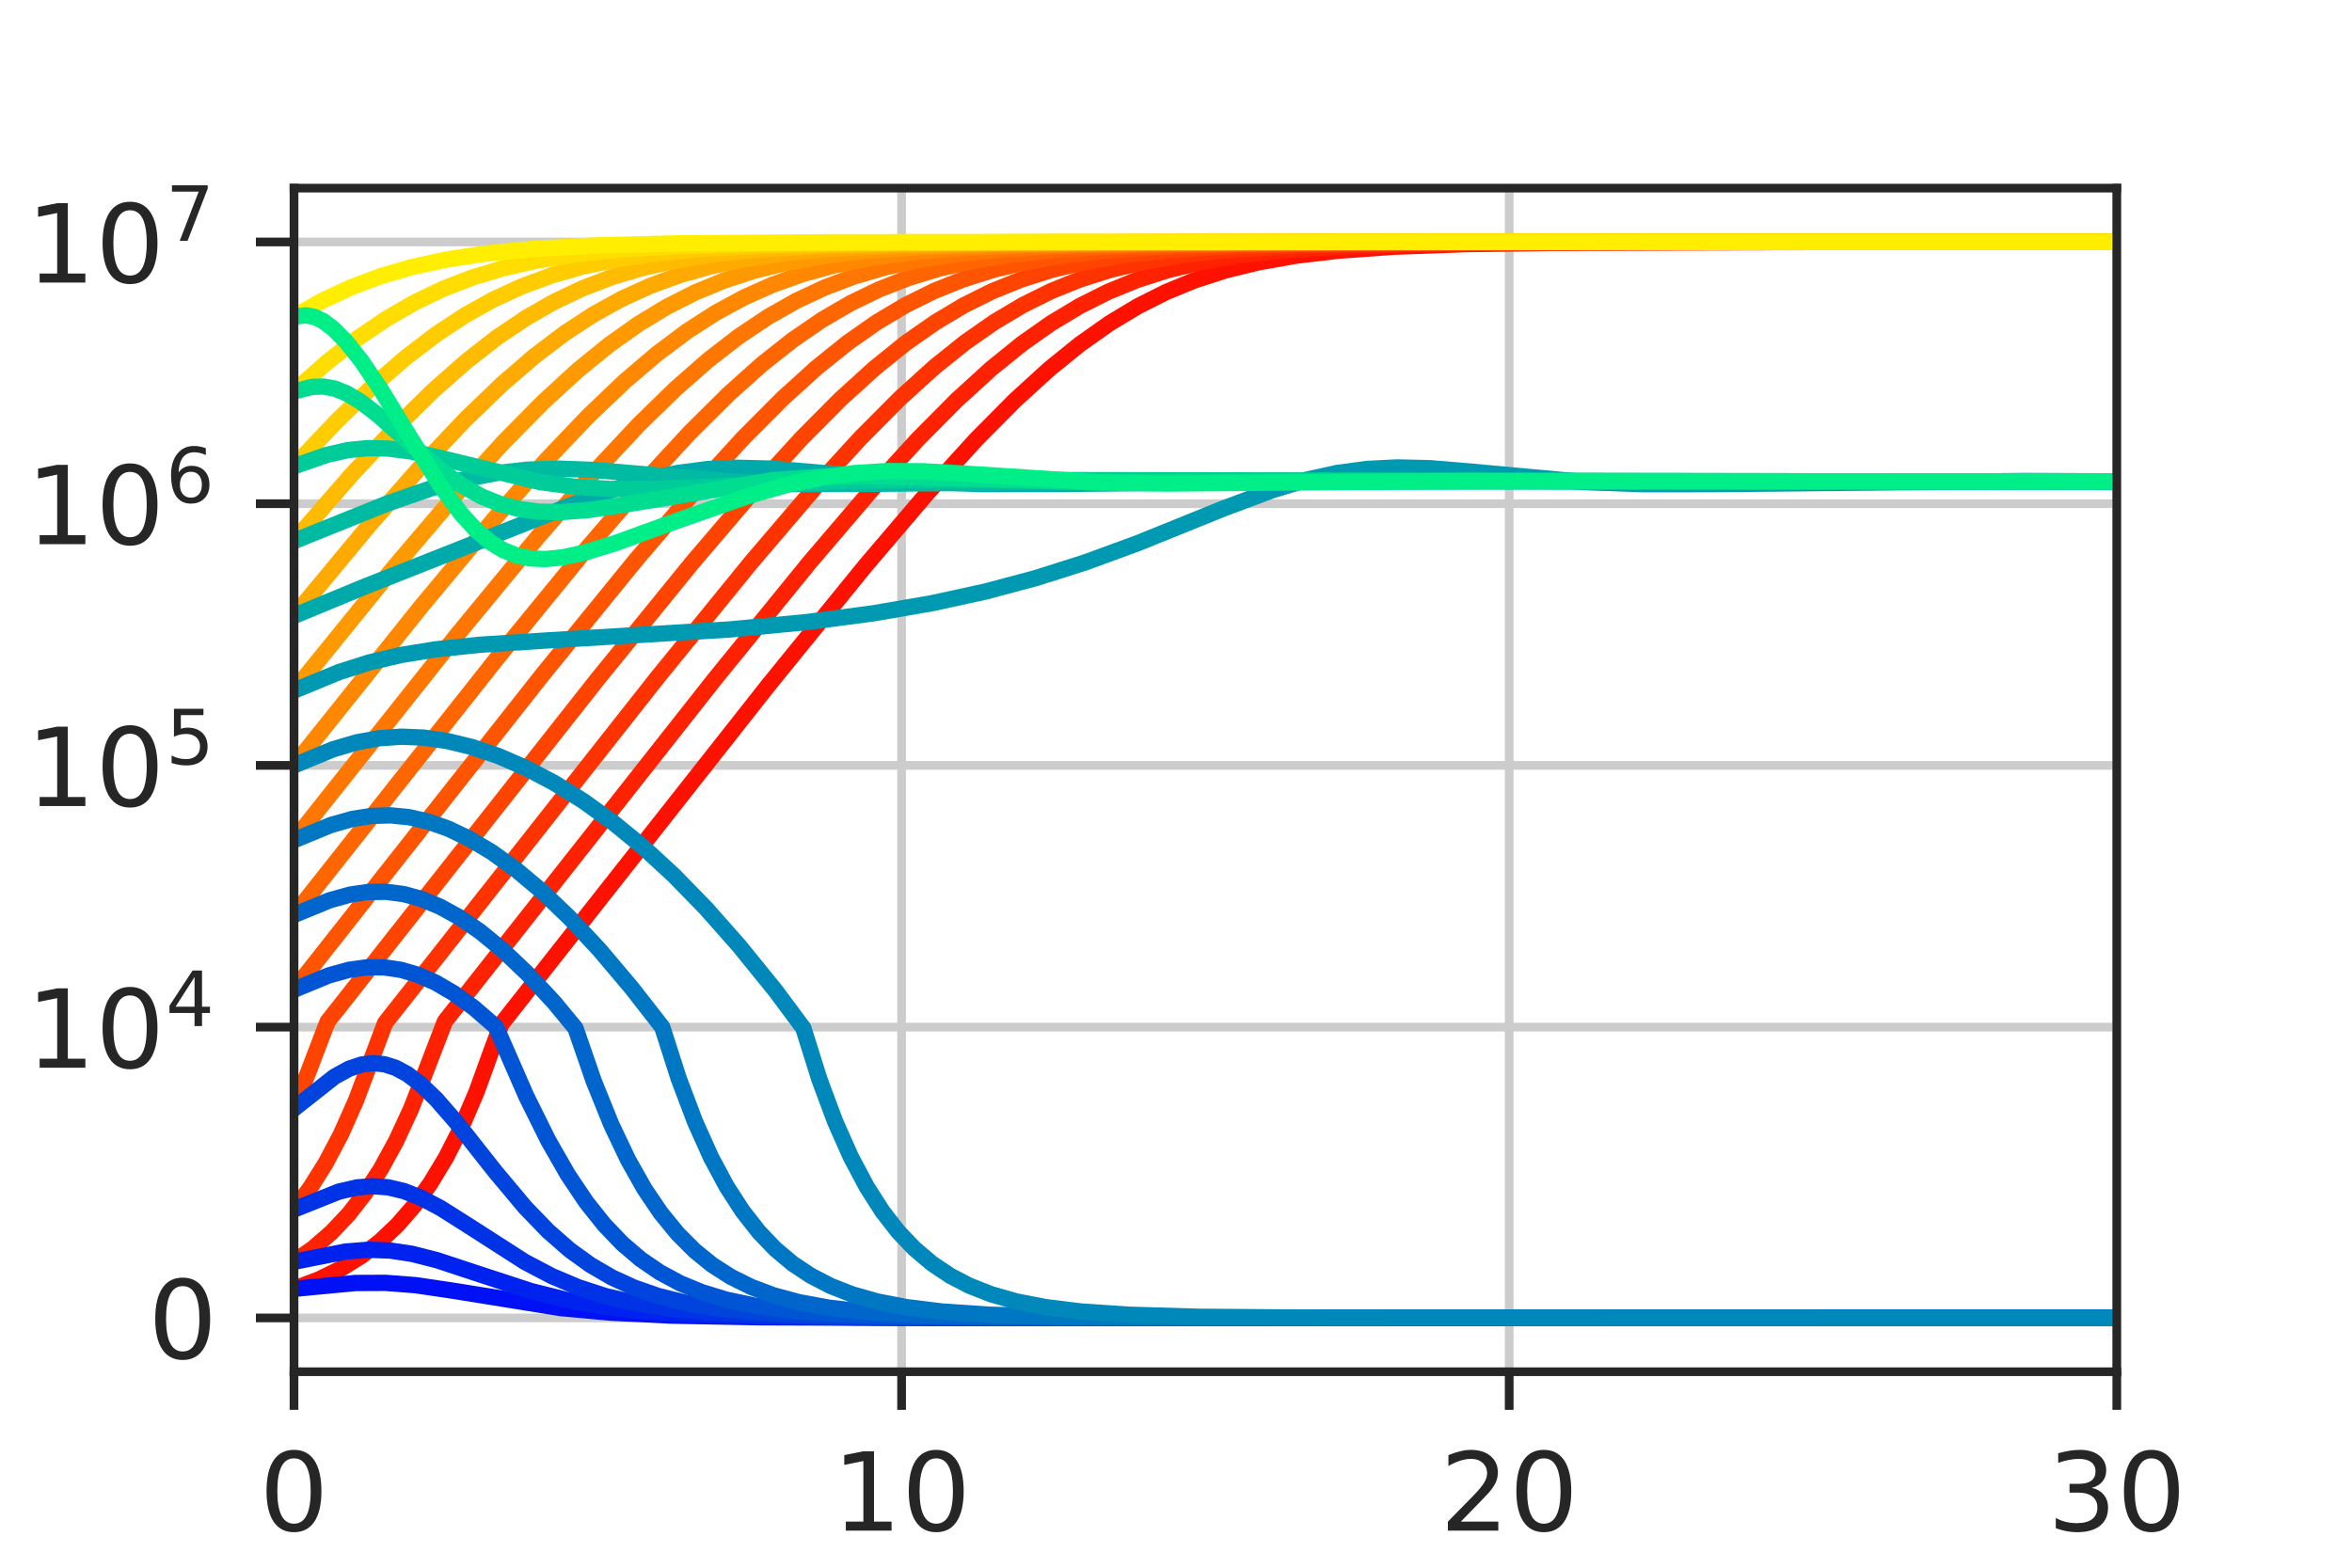 <?xml version="1.0" encoding="utf-8" standalone="no"?>
<!DOCTYPE svg PUBLIC "-//W3C//DTD SVG 1.1//EN"
  "http://www.w3.org/Graphics/SVG/1.1/DTD/svg11.dtd">
<!-- Created with matplotlib (https://matplotlib.org/) -->
<svg height="144pt" version="1.1" viewBox="0 0 216 144" width="216pt" xmlns="http://www.w3.org/2000/svg" xmlns:xlink="http://www.w3.org/1999/xlink">
 <defs>
  <style type="text/css">
*{stroke-linecap:butt;stroke-linejoin:round;}
  </style>
 </defs>
 <g id="figure_1">
  <g id="patch_1">
   <path d="M 0 144 
L 216 144 
L 216 0 
L 0 0 
z
" style="fill:#ffffff;"/>
  </g>
  <g id="axes_1">
   <g id="patch_2">
    <path d="M 27 126 
L 194.4 126 
L 194.4 17.28 
L 27 17.28 
z
" style="fill:#ffffff;"/>
   </g>
   <g id="matplotlib.axis_1">
    <g id="xtick_1">
     <g id="line2d_1">
      <path clip-path="url(#p29e4a84322)" d="M 27 126 
L 27 17.28 
" style="fill:none;stroke:#cccccc;stroke-linecap:round;stroke-width:0.8;"/>
     </g>
     <g id="line2d_2">
      <defs>
       <path d="M 0 0 
L 0 3.5 
" id="m2c4396f4c8" style="stroke:#262626;stroke-width:0.8;"/>
      </defs>
      <g>
       <use style="fill:#262626;stroke:#262626;stroke-width:0.8;" x="27" xlink:href="#m2c4396f4c8" y="126"/>
      </g>
     </g>
     <g id="text_1">
      <!-- 0 -->
      <defs>
       <path d="M 31.781 66.406 
Q 24.172 66.406 20.328 58.906 
Q 16.5 51.422 16.5 36.375 
Q 16.5 21.391 20.328 13.891 
Q 24.172 6.391 31.781 6.391 
Q 39.453 6.391 43.281 13.891 
Q 47.125 21.391 47.125 36.375 
Q 47.125 51.422 43.281 58.906 
Q 39.453 66.406 31.781 66.406 
z
M 31.781 74.219 
Q 44.047 74.219 50.516 64.516 
Q 56.984 54.828 56.984 36.375 
Q 56.984 17.969 50.516 8.266 
Q 44.047 -1.422 31.781 -1.422 
Q 19.531 -1.422 13.062 8.266 
Q 6.594 17.969 6.594 36.375 
Q 6.594 54.828 13.062 64.516 
Q 19.531 74.219 31.781 74.219 
z
" id="DejaVuSans-48"/>
      </defs>
      <g style="fill:#262626;" transform="translate(23.819 140.598)scale(0.1 -0.1)">
       <use xlink:href="#DejaVuSans-48"/>
      </g>
     </g>
    </g>
    <g id="xtick_2">
     <g id="line2d_3">
      <path clip-path="url(#p29e4a84322)" d="M 82.8 126 
L 82.8 17.28 
" style="fill:none;stroke:#cccccc;stroke-linecap:round;stroke-width:0.8;"/>
     </g>
     <g id="line2d_4">
      <g>
       <use style="fill:#262626;stroke:#262626;stroke-width:0.8;" x="82.8" xlink:href="#m2c4396f4c8" y="126"/>
      </g>
     </g>
     <g id="text_2">
      <!-- 10 -->
      <defs>
       <path d="M 12.406 8.297 
L 28.516 8.297 
L 28.516 63.922 
L 10.984 60.406 
L 10.984 69.391 
L 28.422 72.906 
L 38.281 72.906 
L 38.281 8.297 
L 54.391 8.297 
L 54.391 0 
L 12.406 0 
z
" id="DejaVuSans-49"/>
      </defs>
      <g style="fill:#262626;" transform="translate(76.438 140.598)scale(0.1 -0.1)">
       <use xlink:href="#DejaVuSans-49"/>
       <use x="63.623" xlink:href="#DejaVuSans-48"/>
      </g>
     </g>
    </g>
    <g id="xtick_3">
     <g id="line2d_5">
      <path clip-path="url(#p29e4a84322)" d="M 138.6 126 
L 138.6 17.28 
" style="fill:none;stroke:#cccccc;stroke-linecap:round;stroke-width:0.8;"/>
     </g>
     <g id="line2d_6">
      <g>
       <use style="fill:#262626;stroke:#262626;stroke-width:0.8;" x="138.6" xlink:href="#m2c4396f4c8" y="126"/>
      </g>
     </g>
     <g id="text_3">
      <!-- 20 -->
      <defs>
       <path d="M 19.188 8.297 
L 53.609 8.297 
L 53.609 0 
L 7.328 0 
L 7.328 8.297 
Q 12.938 14.109 22.625 23.891 
Q 32.328 33.688 34.812 36.531 
Q 39.547 41.844 41.422 45.531 
Q 43.312 49.219 43.312 52.781 
Q 43.312 58.594 39.234 62.25 
Q 35.156 65.922 28.609 65.922 
Q 23.969 65.922 18.812 64.312 
Q 13.672 62.703 7.812 59.422 
L 7.812 69.391 
Q 13.766 71.781 18.938 73 
Q 24.125 74.219 28.422 74.219 
Q 39.75 74.219 46.484 68.547 
Q 53.219 62.891 53.219 53.422 
Q 53.219 48.922 51.531 44.891 
Q 49.859 40.875 45.406 35.406 
Q 44.188 33.984 37.641 27.219 
Q 31.109 20.453 19.188 8.297 
z
" id="DejaVuSans-50"/>
      </defs>
      <g style="fill:#262626;" transform="translate(132.238 140.598)scale(0.1 -0.1)">
       <use xlink:href="#DejaVuSans-50"/>
       <use x="63.623" xlink:href="#DejaVuSans-48"/>
      </g>
     </g>
    </g>
    <g id="xtick_4">
     <g id="line2d_7">
      <path clip-path="url(#p29e4a84322)" d="M 194.4 126 
L 194.4 17.28 
" style="fill:none;stroke:#cccccc;stroke-linecap:round;stroke-width:0.8;"/>
     </g>
     <g id="line2d_8">
      <g>
       <use style="fill:#262626;stroke:#262626;stroke-width:0.8;" x="194.4" xlink:href="#m2c4396f4c8" y="126"/>
      </g>
     </g>
     <g id="text_4">
      <!-- 30 -->
      <defs>
       <path d="M 40.578 39.312 
Q 47.656 37.797 51.625 33 
Q 55.609 28.219 55.609 21.188 
Q 55.609 10.406 48.188 4.484 
Q 40.766 -1.422 27.094 -1.422 
Q 22.516 -1.422 17.656 -0.516 
Q 12.797 0.391 7.625 2.203 
L 7.625 11.719 
Q 11.719 9.328 16.594 8.109 
Q 21.484 6.891 26.812 6.891 
Q 36.078 6.891 40.938 10.547 
Q 45.797 14.203 45.797 21.188 
Q 45.797 27.641 41.281 31.266 
Q 36.766 34.906 28.719 34.906 
L 20.219 34.906 
L 20.219 43.016 
L 29.109 43.016 
Q 36.375 43.016 40.234 45.922 
Q 44.094 48.828 44.094 54.297 
Q 44.094 59.906 40.109 62.906 
Q 36.141 65.922 28.719 65.922 
Q 24.656 65.922 20.016 65.031 
Q 15.375 64.156 9.812 62.312 
L 9.812 71.094 
Q 15.438 72.656 20.344 73.438 
Q 25.25 74.219 29.594 74.219 
Q 40.828 74.219 47.359 69.109 
Q 53.906 64.016 53.906 55.328 
Q 53.906 49.266 50.438 45.094 
Q 46.969 40.922 40.578 39.312 
z
" id="DejaVuSans-51"/>
      </defs>
      <g style="fill:#262626;" transform="translate(188.037 140.598)scale(0.1 -0.1)">
       <use xlink:href="#DejaVuSans-51"/>
       <use x="63.623" xlink:href="#DejaVuSans-48"/>
      </g>
     </g>
    </g>
    <g id="text_5">
     <!-- Time (days) -->
     <defs>
      <path d="M -0.297 72.906 
L 61.375 72.906 
L 61.375 64.594 
L 35.5 64.594 
L 35.5 0 
L 25.594 0 
L 25.594 64.594 
L -0.297 64.594 
z
" id="DejaVuSans-84"/>
      <path d="M 9.422 54.688 
L 18.406 54.688 
L 18.406 0 
L 9.422 0 
z
M 9.422 75.984 
L 18.406 75.984 
L 18.406 64.594 
L 9.422 64.594 
z
" id="DejaVuSans-105"/>
      <path d="M 52 44.188 
Q 55.375 50.25 60.062 53.125 
Q 64.75 56 71.094 56 
Q 79.641 56 84.281 50.016 
Q 88.922 44.047 88.922 33.016 
L 88.922 0 
L 79.891 0 
L 79.891 32.719 
Q 79.891 40.578 77.094 44.375 
Q 74.312 48.188 68.609 48.188 
Q 61.625 48.188 57.562 43.547 
Q 53.516 38.922 53.516 30.906 
L 53.516 0 
L 44.484 0 
L 44.484 32.719 
Q 44.484 40.625 41.703 44.406 
Q 38.922 48.188 33.109 48.188 
Q 26.219 48.188 22.156 43.531 
Q 18.109 38.875 18.109 30.906 
L 18.109 0 
L 9.078 0 
L 9.078 54.688 
L 18.109 54.688 
L 18.109 46.188 
Q 21.188 51.219 25.484 53.609 
Q 29.781 56 35.688 56 
Q 41.656 56 45.828 52.969 
Q 50 49.953 52 44.188 
z
" id="DejaVuSans-109"/>
      <path d="M 56.203 29.594 
L 56.203 25.203 
L 14.891 25.203 
Q 15.484 15.922 20.484 11.062 
Q 25.484 6.203 34.422 6.203 
Q 39.594 6.203 44.453 7.469 
Q 49.312 8.734 54.109 11.281 
L 54.109 2.781 
Q 49.266 0.734 44.188 -0.344 
Q 39.109 -1.422 33.891 -1.422 
Q 20.797 -1.422 13.156 6.188 
Q 5.516 13.812 5.516 26.812 
Q 5.516 40.234 12.766 48.109 
Q 20.016 56 32.328 56 
Q 43.359 56 49.781 48.891 
Q 56.203 41.797 56.203 29.594 
z
M 47.219 32.234 
Q 47.125 39.594 43.094 43.984 
Q 39.062 48.391 32.422 48.391 
Q 24.906 48.391 20.391 44.141 
Q 15.875 39.891 15.188 32.172 
z
" id="DejaVuSans-101"/>
      <path id="DejaVuSans-32"/>
      <path d="M 31 75.875 
Q 24.469 64.656 21.281 53.656 
Q 18.109 42.672 18.109 31.391 
Q 18.109 20.125 21.312 9.062 
Q 24.516 -2 31 -13.188 
L 23.188 -13.188 
Q 15.875 -1.703 12.234 9.375 
Q 8.594 20.453 8.594 31.391 
Q 8.594 42.281 12.203 53.312 
Q 15.828 64.359 23.188 75.875 
z
" id="DejaVuSans-40"/>
      <path d="M 45.406 46.391 
L 45.406 75.984 
L 54.391 75.984 
L 54.391 0 
L 45.406 0 
L 45.406 8.203 
Q 42.578 3.328 38.25 0.953 
Q 33.938 -1.422 27.875 -1.422 
Q 17.969 -1.422 11.734 6.484 
Q 5.516 14.406 5.516 27.297 
Q 5.516 40.188 11.734 48.094 
Q 17.969 56 27.875 56 
Q 33.938 56 38.25 53.625 
Q 42.578 51.266 45.406 46.391 
z
M 14.797 27.297 
Q 14.797 17.391 18.875 11.75 
Q 22.953 6.109 30.078 6.109 
Q 37.203 6.109 41.297 11.75 
Q 45.406 17.391 45.406 27.297 
Q 45.406 37.203 41.297 42.844 
Q 37.203 48.484 30.078 48.484 
Q 22.953 48.484 18.875 42.844 
Q 14.797 37.203 14.797 27.297 
z
" id="DejaVuSans-100"/>
      <path d="M 34.281 27.484 
Q 23.391 27.484 19.188 25 
Q 14.984 22.516 14.984 16.5 
Q 14.984 11.719 18.141 8.906 
Q 21.297 6.109 26.703 6.109 
Q 34.188 6.109 38.703 11.406 
Q 43.219 16.703 43.219 25.484 
L 43.219 27.484 
z
M 52.203 31.203 
L 52.203 0 
L 43.219 0 
L 43.219 8.297 
Q 40.141 3.328 35.547 0.953 
Q 30.953 -1.422 24.312 -1.422 
Q 15.922 -1.422 10.953 3.297 
Q 6 8.016 6 15.922 
Q 6 25.141 12.172 29.828 
Q 18.359 34.516 30.609 34.516 
L 43.219 34.516 
L 43.219 35.406 
Q 43.219 41.609 39.141 45 
Q 35.062 48.391 27.688 48.391 
Q 23 48.391 18.547 47.266 
Q 14.109 46.141 10.016 43.891 
L 10.016 52.203 
Q 14.938 54.109 19.578 55.047 
Q 24.219 56 28.609 56 
Q 40.484 56 46.344 49.844 
Q 52.203 43.703 52.203 31.203 
z
" id="DejaVuSans-97"/>
      <path d="M 32.172 -5.078 
Q 28.375 -14.844 24.75 -17.812 
Q 21.141 -20.797 15.094 -20.797 
L 7.906 -20.797 
L 7.906 -13.281 
L 13.188 -13.281 
Q 16.891 -13.281 18.938 -11.516 
Q 21 -9.766 23.484 -3.219 
L 25.094 0.875 
L 2.984 54.688 
L 12.5 54.688 
L 29.594 11.922 
L 46.688 54.688 
L 56.203 54.688 
z
" id="DejaVuSans-121"/>
      <path d="M 44.281 53.078 
L 44.281 44.578 
Q 40.484 46.531 36.375 47.5 
Q 32.281 48.484 27.875 48.484 
Q 21.188 48.484 17.844 46.438 
Q 14.5 44.391 14.5 40.281 
Q 14.5 37.156 16.891 35.375 
Q 19.281 33.594 26.516 31.984 
L 29.594 31.297 
Q 39.156 29.25 43.188 25.516 
Q 47.219 21.781 47.219 15.094 
Q 47.219 7.469 41.188 3.016 
Q 35.156 -1.422 24.609 -1.422 
Q 20.219 -1.422 15.453 -0.562 
Q 10.688 0.297 5.422 2 
L 5.422 11.281 
Q 10.406 8.688 15.234 7.391 
Q 20.062 6.109 24.812 6.109 
Q 31.156 6.109 34.562 8.281 
Q 37.984 10.453 37.984 14.406 
Q 37.984 18.062 35.516 20.016 
Q 33.062 21.969 24.703 23.781 
L 21.578 24.516 
Q 13.234 26.266 9.516 29.906 
Q 5.812 33.547 5.812 39.891 
Q 5.812 47.609 11.281 51.797 
Q 16.75 56 26.812 56 
Q 31.781 56 36.172 55.266 
Q 40.578 54.547 44.281 53.078 
z
" id="DejaVuSans-115"/>
      <path d="M 8.016 75.875 
L 15.828 75.875 
Q 23.141 64.359 26.781 53.312 
Q 30.422 42.281 30.422 31.391 
Q 30.422 20.453 26.781 9.375 
Q 23.141 -1.703 15.828 -13.188 
L 8.016 -13.188 
Q 14.5 -2 17.703 9.062 
Q 20.906 20.125 20.906 31.391 
Q 20.906 42.672 17.703 53.656 
Q 14.5 64.656 8.016 75.875 
z
" id="DejaVuSans-41"/>
     </defs>
     <g style="fill:#262626;" transform="translate(81.02 154.277)scale(0.1 -0.1)">
      <use xlink:href="#DejaVuSans-84"/>
      <use x="61.037" xlink:href="#DejaVuSans-105"/>
      <use x="88.82" xlink:href="#DejaVuSans-109"/>
      <use x="186.232" xlink:href="#DejaVuSans-101"/>
      <use x="247.756" xlink:href="#DejaVuSans-32"/>
      <use x="279.543" xlink:href="#DejaVuSans-40"/>
      <use x="318.557" xlink:href="#DejaVuSans-100"/>
      <use x="382.033" xlink:href="#DejaVuSans-97"/>
      <use x="443.312" xlink:href="#DejaVuSans-121"/>
      <use x="502.492" xlink:href="#DejaVuSans-115"/>
      <use x="554.592" xlink:href="#DejaVuSans-41"/>
     </g>
    </g>
   </g>
   <g id="matplotlib.axis_2">
    <g id="ytick_1">
     <g id="line2d_9">
      <path clip-path="url(#p29e4a84322)" d="M 27 121.058 
L 194.4 121.058 
" style="fill:none;stroke:#cccccc;stroke-linecap:round;stroke-width:0.8;"/>
     </g>
     <g id="line2d_10">
      <defs>
       <path d="M 0 0 
L -3.5 0 
" id="m690712739f" style="stroke:#262626;stroke-width:0.8;"/>
      </defs>
      <g>
       <use style="fill:#262626;stroke:#262626;stroke-width:0.8;" x="27" xlink:href="#m690712739f" y="121.058"/>
      </g>
     </g>
     <g id="text_6">
      <!-- $\mathdefault{0}$ -->
      <g style="fill:#262626;" transform="translate(13.6 124.857)scale(0.1 -0.1)">
       <use transform="translate(0 0.781)" xlink:href="#DejaVuSans-48"/>
      </g>
     </g>
    </g>
    <g id="ytick_2">
     <g id="line2d_11">
      <path clip-path="url(#p29e4a84322)" d="M 27 94.346 
L 194.4 94.346 
" style="fill:none;stroke:#cccccc;stroke-linecap:round;stroke-width:0.8;"/>
     </g>
     <g id="line2d_12">
      <g>
       <use style="fill:#262626;stroke:#262626;stroke-width:0.8;" x="27" xlink:href="#m690712739f" y="94.346"/>
      </g>
     </g>
     <g id="text_7">
      <!-- $\mathdefault{10^{4}}$ -->
      <defs>
       <path d="M 37.797 64.312 
L 12.891 25.391 
L 37.797 25.391 
z
M 35.203 72.906 
L 47.609 72.906 
L 47.609 25.391 
L 58.016 25.391 
L 58.016 17.188 
L 47.609 17.188 
L 47.609 0 
L 37.797 0 
L 37.797 17.188 
L 4.891 17.188 
L 4.891 26.703 
z
" id="DejaVuSans-52"/>
      </defs>
      <g style="fill:#262626;" transform="translate(2.4 98.145)scale(0.1 -0.1)">
       <use transform="translate(0 0.684)" xlink:href="#DejaVuSans-49"/>
       <use transform="translate(63.623 0.684)" xlink:href="#DejaVuSans-48"/>
       <use transform="translate(128.203 38.966)scale(0.7)" xlink:href="#DejaVuSans-52"/>
      </g>
     </g>
    </g>
    <g id="ytick_3">
     <g id="line2d_13">
      <path clip-path="url(#p29e4a84322)" d="M 27 70.305 
L 194.4 70.305 
" style="fill:none;stroke:#cccccc;stroke-linecap:round;stroke-width:0.8;"/>
     </g>
     <g id="line2d_14">
      <g>
       <use style="fill:#262626;stroke:#262626;stroke-width:0.8;" x="27" xlink:href="#m690712739f" y="70.305"/>
      </g>
     </g>
     <g id="text_8">
      <!-- $\mathdefault{10^{5}}$ -->
      <defs>
       <path d="M 10.797 72.906 
L 49.516 72.906 
L 49.516 64.594 
L 19.828 64.594 
L 19.828 46.734 
Q 21.969 47.469 24.109 47.828 
Q 26.266 48.188 28.422 48.188 
Q 40.625 48.188 47.75 41.5 
Q 54.891 34.812 54.891 23.391 
Q 54.891 11.625 47.562 5.094 
Q 40.234 -1.422 26.906 -1.422 
Q 22.312 -1.422 17.547 -0.641 
Q 12.797 0.141 7.719 1.703 
L 7.719 11.625 
Q 12.109 9.234 16.797 8.062 
Q 21.484 6.891 26.703 6.891 
Q 35.156 6.891 40.078 11.328 
Q 45.016 15.766 45.016 23.391 
Q 45.016 31 40.078 35.438 
Q 35.156 39.891 26.703 39.891 
Q 22.75 39.891 18.812 39.016 
Q 14.891 38.141 10.797 36.281 
z
" id="DejaVuSans-53"/>
      </defs>
      <g style="fill:#262626;" transform="translate(2.4 74.105)scale(0.1 -0.1)">
       <use transform="translate(0 0.684)" xlink:href="#DejaVuSans-49"/>
       <use transform="translate(63.623 0.684)" xlink:href="#DejaVuSans-48"/>
       <use transform="translate(128.203 38.966)scale(0.7)" xlink:href="#DejaVuSans-53"/>
      </g>
     </g>
    </g>
    <g id="ytick_4">
     <g id="line2d_15">
      <path clip-path="url(#p29e4a84322)" d="M 27 46.265 
L 194.4 46.265 
" style="fill:none;stroke:#cccccc;stroke-linecap:round;stroke-width:0.8;"/>
     </g>
     <g id="line2d_16">
      <g>
       <use style="fill:#262626;stroke:#262626;stroke-width:0.8;" x="27" xlink:href="#m690712739f" y="46.265"/>
      </g>
     </g>
     <g id="text_9">
      <!-- $\mathdefault{10^{6}}$ -->
      <defs>
       <path d="M 33.016 40.375 
Q 26.375 40.375 22.484 35.828 
Q 18.609 31.297 18.609 23.391 
Q 18.609 15.531 22.484 10.953 
Q 26.375 6.391 33.016 6.391 
Q 39.656 6.391 43.531 10.953 
Q 47.406 15.531 47.406 23.391 
Q 47.406 31.297 43.531 35.828 
Q 39.656 40.375 33.016 40.375 
z
M 52.594 71.297 
L 52.594 62.312 
Q 48.875 64.062 45.094 64.984 
Q 41.312 65.922 37.594 65.922 
Q 27.828 65.922 22.672 59.328 
Q 17.531 52.734 16.797 39.406 
Q 19.672 43.656 24.016 45.922 
Q 28.375 48.188 33.594 48.188 
Q 44.578 48.188 50.953 41.516 
Q 57.328 34.859 57.328 23.391 
Q 57.328 12.156 50.688 5.359 
Q 44.047 -1.422 33.016 -1.422 
Q 20.359 -1.422 13.672 8.266 
Q 6.984 17.969 6.984 36.375 
Q 6.984 53.656 15.188 63.938 
Q 23.391 74.219 37.203 74.219 
Q 40.922 74.219 44.703 73.484 
Q 48.484 72.75 52.594 71.297 
z
" id="DejaVuSans-54"/>
      </defs>
      <g style="fill:#262626;" transform="translate(2.4 50.064)scale(0.1 -0.1)">
       <use transform="translate(0 0.766)" xlink:href="#DejaVuSans-49"/>
       <use transform="translate(63.623 0.766)" xlink:href="#DejaVuSans-48"/>
       <use transform="translate(128.203 39.047)scale(0.7)" xlink:href="#DejaVuSans-54"/>
      </g>
     </g>
    </g>
    <g id="ytick_5">
     <g id="line2d_17">
      <path clip-path="url(#p29e4a84322)" d="M 27 22.224 
L 194.4 22.224 
" style="fill:none;stroke:#cccccc;stroke-linecap:round;stroke-width:0.8;"/>
     </g>
     <g id="line2d_18">
      <g>
       <use style="fill:#262626;stroke:#262626;stroke-width:0.8;" x="27" xlink:href="#m690712739f" y="22.224"/>
      </g>
     </g>
     <g id="text_10">
      <!-- $\mathdefault{10^{7}}$ -->
      <defs>
       <path d="M 8.203 72.906 
L 55.078 72.906 
L 55.078 68.703 
L 28.609 0 
L 18.312 0 
L 43.219 64.594 
L 8.203 64.594 
z
" id="DejaVuSans-55"/>
      </defs>
      <g style="fill:#262626;" transform="translate(2.4 26.023)scale(0.1 -0.1)">
       <use transform="translate(0 0.684)" xlink:href="#DejaVuSans-49"/>
       <use transform="translate(63.623 0.684)" xlink:href="#DejaVuSans-48"/>
       <use transform="translate(128.203 38.966)scale(0.7)" xlink:href="#DejaVuSans-55"/>
      </g>
     </g>
    </g>
    <g id="text_11">
     <!-- Population (symlog) -->
     <defs>
      <path d="M 19.672 64.797 
L 19.672 37.406 
L 32.078 37.406 
Q 38.969 37.406 42.719 40.969 
Q 46.484 44.531 46.484 51.125 
Q 46.484 57.672 42.719 61.234 
Q 38.969 64.797 32.078 64.797 
z
M 9.812 72.906 
L 32.078 72.906 
Q 44.344 72.906 50.609 67.359 
Q 56.891 61.812 56.891 51.125 
Q 56.891 40.328 50.609 34.812 
Q 44.344 29.297 32.078 29.297 
L 19.672 29.297 
L 19.672 0 
L 9.812 0 
z
" id="DejaVuSans-80"/>
      <path d="M 30.609 48.391 
Q 23.391 48.391 19.188 42.75 
Q 14.984 37.109 14.984 27.297 
Q 14.984 17.484 19.156 11.844 
Q 23.344 6.203 30.609 6.203 
Q 37.797 6.203 41.984 11.859 
Q 46.188 17.531 46.188 27.297 
Q 46.188 37.016 41.984 42.703 
Q 37.797 48.391 30.609 48.391 
z
M 30.609 56 
Q 42.328 56 49.016 48.375 
Q 55.719 40.766 55.719 27.297 
Q 55.719 13.875 49.016 6.219 
Q 42.328 -1.422 30.609 -1.422 
Q 18.844 -1.422 12.172 6.219 
Q 5.516 13.875 5.516 27.297 
Q 5.516 40.766 12.172 48.375 
Q 18.844 56 30.609 56 
z
" id="DejaVuSans-111"/>
      <path d="M 18.109 8.203 
L 18.109 -20.797 
L 9.078 -20.797 
L 9.078 54.688 
L 18.109 54.688 
L 18.109 46.391 
Q 20.953 51.266 25.266 53.625 
Q 29.594 56 35.594 56 
Q 45.562 56 51.781 48.094 
Q 58.016 40.188 58.016 27.297 
Q 58.016 14.406 51.781 6.484 
Q 45.562 -1.422 35.594 -1.422 
Q 29.594 -1.422 25.266 0.953 
Q 20.953 3.328 18.109 8.203 
z
M 48.688 27.297 
Q 48.688 37.203 44.609 42.844 
Q 40.531 48.484 33.406 48.484 
Q 26.266 48.484 22.188 42.844 
Q 18.109 37.203 18.109 27.297 
Q 18.109 17.391 22.188 11.75 
Q 26.266 6.109 33.406 6.109 
Q 40.531 6.109 44.609 11.75 
Q 48.688 17.391 48.688 27.297 
z
" id="DejaVuSans-112"/>
      <path d="M 8.5 21.578 
L 8.5 54.688 
L 17.484 54.688 
L 17.484 21.922 
Q 17.484 14.156 20.5 10.266 
Q 23.531 6.391 29.594 6.391 
Q 36.859 6.391 41.078 11.031 
Q 45.312 15.672 45.312 23.688 
L 45.312 54.688 
L 54.297 54.688 
L 54.297 0 
L 45.312 0 
L 45.312 8.406 
Q 42.047 3.422 37.719 1 
Q 33.406 -1.422 27.688 -1.422 
Q 18.266 -1.422 13.375 4.438 
Q 8.5 10.297 8.5 21.578 
z
M 31.109 56 
z
" id="DejaVuSans-117"/>
      <path d="M 9.422 75.984 
L 18.406 75.984 
L 18.406 0 
L 9.422 0 
z
" id="DejaVuSans-108"/>
      <path d="M 18.312 70.219 
L 18.312 54.688 
L 36.812 54.688 
L 36.812 47.703 
L 18.312 47.703 
L 18.312 18.016 
Q 18.312 11.328 20.141 9.422 
Q 21.969 7.516 27.594 7.516 
L 36.812 7.516 
L 36.812 0 
L 27.594 0 
Q 17.188 0 13.234 3.875 
Q 9.281 7.766 9.281 18.016 
L 9.281 47.703 
L 2.688 47.703 
L 2.688 54.688 
L 9.281 54.688 
L 9.281 70.219 
z
" id="DejaVuSans-116"/>
      <path d="M 54.891 33.016 
L 54.891 0 
L 45.906 0 
L 45.906 32.719 
Q 45.906 40.484 42.875 44.328 
Q 39.844 48.188 33.797 48.188 
Q 26.516 48.188 22.312 43.547 
Q 18.109 38.922 18.109 30.906 
L 18.109 0 
L 9.078 0 
L 9.078 54.688 
L 18.109 54.688 
L 18.109 46.188 
Q 21.344 51.125 25.703 53.562 
Q 30.078 56 35.797 56 
Q 45.219 56 50.047 50.172 
Q 54.891 44.344 54.891 33.016 
z
" id="DejaVuSans-110"/>
      <path d="M 45.406 27.984 
Q 45.406 37.75 41.375 43.109 
Q 37.359 48.484 30.078 48.484 
Q 22.859 48.484 18.828 43.109 
Q 14.797 37.75 14.797 27.984 
Q 14.797 18.266 18.828 12.891 
Q 22.859 7.516 30.078 7.516 
Q 37.359 7.516 41.375 12.891 
Q 45.406 18.266 45.406 27.984 
z
M 54.391 6.781 
Q 54.391 -7.172 48.188 -13.984 
Q 42 -20.797 29.203 -20.797 
Q 24.469 -20.797 20.266 -20.094 
Q 16.062 -19.391 12.109 -17.922 
L 12.109 -9.188 
Q 16.062 -11.328 19.922 -12.344 
Q 23.781 -13.375 27.781 -13.375 
Q 36.625 -13.375 41.016 -8.766 
Q 45.406 -4.156 45.406 5.172 
L 45.406 9.625 
Q 42.625 4.781 38.281 2.391 
Q 33.938 0 27.875 0 
Q 17.828 0 11.672 7.656 
Q 5.516 15.328 5.516 27.984 
Q 5.516 40.672 11.672 48.328 
Q 17.828 56 27.875 56 
Q 33.938 56 38.281 53.609 
Q 42.625 51.219 45.406 46.391 
L 45.406 54.688 
L 54.391 54.688 
z
" id="DejaVuSans-103"/>
     </defs>
     <g style="fill:#262626;" transform="translate(-3.68 121.633)rotate(-90)scale(0.1 -0.1)">
      <use xlink:href="#DejaVuSans-80"/>
      <use x="60.256" xlink:href="#DejaVuSans-111"/>
      <use x="121.438" xlink:href="#DejaVuSans-112"/>
      <use x="184.914" xlink:href="#DejaVuSans-117"/>
      <use x="248.293" xlink:href="#DejaVuSans-108"/>
      <use x="276.076" xlink:href="#DejaVuSans-97"/>
      <use x="337.355" xlink:href="#DejaVuSans-116"/>
      <use x="376.564" xlink:href="#DejaVuSans-105"/>
      <use x="404.348" xlink:href="#DejaVuSans-111"/>
      <use x="465.529" xlink:href="#DejaVuSans-110"/>
      <use x="528.908" xlink:href="#DejaVuSans-32"/>
      <use x="560.695" xlink:href="#DejaVuSans-40"/>
      <use x="599.709" xlink:href="#DejaVuSans-115"/>
      <use x="651.809" xlink:href="#DejaVuSans-121"/>
      <use x="710.988" xlink:href="#DejaVuSans-109"/>
      <use x="808.4" xlink:href="#DejaVuSans-108"/>
      <use x="836.184" xlink:href="#DejaVuSans-111"/>
      <use x="897.365" xlink:href="#DejaVuSans-103"/>
      <use x="960.842" xlink:href="#DejaVuSans-41"/>
     </g>
    </g>
   </g>
   <g id="line2d_19">
    <path clip-path="url(#p29e4a84322)" d="M 27 118.387 
L 29.31 117.514 
L 31.353 116.508 
L 33.194 115.359 
L 34.902 114.034 
L 36.509 112.509 
L 38.05 110.736 
L 39.523 108.698 
L 40.963 106.318 
L 42.369 103.552 
L 43.742 100.353 
L 45.114 96.569 
L 46.052 94.056 
L 70.595 62.905 
L 79.502 51.936 
L 85.161 45.298 
L 89.647 40.367 
L 93.197 36.785 
L 96.344 33.914 
L 99.19 31.609 
L 101.902 29.695 
L 104.514 28.122 
L 107.092 26.826 
L 109.737 25.742 
L 112.55 24.834 
L 115.597 24.089 
L 119.012 23.487 
L 122.997 23.018 
L 128.053 22.659 
L 134.85 22.415 
L 145.565 22.275 
L 169.873 22.227 
L 194.417 22.224 
L 194.417 22.224 
" style="fill:none;stroke:#ff1100;stroke-linecap:round;stroke-width:1.5;"/>
   </g>
   <g id="line2d_20">
    <path clip-path="url(#p29e4a84322)" d="M 27 118.387 
L 32.625 117.85 
L 35.404 117.837 
L 38.15 118.049 
L 41.565 118.553 
L 51.543 120.157 
L 56.097 120.572 
L 61.622 120.843 
L 69.758 120.997 
L 87.304 121.055 
L 194.417 121.058 
L 194.417 121.058 
" style="fill:none;stroke:#0011f6;stroke-linecap:round;stroke-width:1.5;"/>
   </g>
   <g id="line2d_21">
    <path clip-path="url(#p29e4a84322)" d="M 27 115.901 
L 28.775 114.65 
L 30.449 113.194 
L 32.023 111.525 
L 33.529 109.595 
L 34.969 107.388 
L 36.375 104.823 
L 37.748 101.856 
L 39.121 98.346 
L 40.862 93.817 
L 65.64 62.377 
L 74.345 51.67 
L 80.004 45.045 
L 84.29 40.346 
L 87.873 36.737 
L 91.02 33.869 
L 93.866 31.566 
L 96.545 29.68 
L 99.157 28.11 
L 101.768 26.801 
L 104.447 25.71 
L 107.26 24.809 
L 110.307 24.071 
L 113.722 23.476 
L 117.773 23.004 
L 122.796 22.653 
L 129.593 22.413 
L 140.609 22.274 
L 167.128 22.226 
L 194.417 22.225 
L 194.417 22.225 
" style="fill:none;stroke:#ff2200;stroke-linecap:round;stroke-width:1.5;"/>
   </g>
   <g id="line2d_22">
    <path clip-path="url(#p29e4a84322)" d="M 27 115.901 
L 31.755 114.959 
L 33.864 114.797 
L 35.84 114.871 
L 37.815 115.168 
L 40.125 115.754 
L 43.474 116.861 
L 48.764 118.593 
L 52.012 119.405 
L 55.327 120.001 
L 59.077 120.442 
L 63.731 120.753 
L 70.26 120.948 
L 82.047 121.041 
L 129.626 121.058 
L 194.417 121.058 
L 194.417 121.058 
" style="fill:none;stroke:#0022ee;stroke-linecap:round;stroke-width:1.5;"/>
   </g>
   <g id="line2d_23">
    <path clip-path="url(#p29e4a84322)" d="M 27 111.101 
L 28.473 109.135 
L 29.913 106.839 
L 31.319 104.171 
L 32.692 101.084 
L 34.065 97.433 
L 35.371 93.962 
L 60.45 62.142 
L 69.022 51.608 
L 74.781 44.868 
L 79.033 40.223 
L 82.683 36.556 
L 85.797 33.734 
L 88.643 31.45 
L 91.322 29.58 
L 93.933 28.027 
L 96.545 26.732 
L 99.19 25.667 
L 102.003 24.776 
L 105.05 24.046 
L 108.498 23.454 
L 112.55 22.99 
L 117.673 22.64 
L 124.604 22.404 
L 135.687 22.27 
L 161.637 22.227 
L 194.417 22.223 
L 194.417 22.223 
" style="fill:none;stroke:#ff3300;stroke-linecap:round;stroke-width:1.5;"/>
   </g>
   <g id="line2d_24">
    <path clip-path="url(#p29e4a84322)" d="M 27 111.101 
L 31.118 109.456 
L 32.759 109.073 
L 34.232 108.955 
L 35.639 109.062 
L 37.078 109.4 
L 38.619 109.998 
L 40.46 110.966 
L 43.005 112.578 
L 48.195 115.911 
L 50.706 117.229 
L 53.117 118.246 
L 55.595 119.051 
L 58.307 119.695 
L 61.421 120.198 
L 65.204 120.576 
L 70.227 120.838 
L 77.928 120.994 
L 94.469 121.054 
L 194.417 121.058 
L 194.417 121.058 
" style="fill:none;stroke:#0033e6;stroke-linecap:round;stroke-width:1.5;"/>
   </g>
   <g id="line2d_25">
    <path clip-path="url(#p29e4a84322)" d="M 27 101.834 
L 28.373 98.321 
L 30.08 93.849 
L 54.892 62.365 
L 63.597 51.66 
L 69.189 45.112 
L 73.642 40.232 
L 77.192 36.661 
L 80.339 33.802 
L 83.185 31.511 
L 85.897 29.612 
L 88.509 28.051 
L 91.121 26.752 
L 93.799 25.672 
L 96.612 24.779 
L 99.659 24.049 
L 103.108 23.454 
L 107.126 22.994 
L 112.249 22.642 
L 119.213 22.404 
L 130.296 22.27 
L 156.514 22.226 
L 194.417 22.223 
L 194.417 22.223 
" style="fill:none;stroke:#ff4400;stroke-linecap:round;stroke-width:1.5;"/>
   </g>
   <g id="line2d_26">
    <path clip-path="url(#p29e4a84322)" d="M 27 101.834 
L 30.717 98.902 
L 32.056 98.167 
L 33.194 97.784 
L 34.266 97.655 
L 35.304 97.758 
L 36.342 98.088 
L 37.413 98.665 
L 38.619 99.577 
L 40.059 100.965 
L 41.867 103.038 
L 45.483 107.623 
L 48.228 110.901 
L 50.338 113.084 
L 52.313 114.813 
L 54.222 116.192 
L 56.197 117.343 
L 58.24 118.277 
L 60.45 119.043 
L 62.995 119.681 
L 65.908 120.176 
L 69.557 120.559 
L 74.379 120.825 
L 81.712 120.986 
L 97.047 121.052 
L 194.417 121.058 
L 194.417 121.058 
" style="fill:none;stroke:#0044dd;stroke-linecap:round;stroke-width:1.5;"/>
   </g>
   <g id="line2d_27">
    <path clip-path="url(#p29e4a84322)" d="M 27 90.912 
L 49.836 61.958 
L 58.407 51.429 
L 63.999 44.894 
L 68.285 40.205 
L 71.868 36.607 
L 75.015 33.755 
L 77.861 31.467 
L 80.54 29.593 
L 83.152 28.036 
L 85.763 26.74 
L 88.442 25.662 
L 91.255 24.772 
L 94.302 24.043 
L 97.75 23.452 
L 101.835 22.985 
L 106.891 22.641 
L 113.856 22.404 
L 125.24 22.269 
L 154.772 22.225 
L 194.417 22.224 
L 194.417 22.224 
" style="fill:none;stroke:#ff5500;stroke-linecap:round;stroke-width:1.5;"/>
   </g>
   <g id="line2d_28">
    <path clip-path="url(#p29e4a84322)" d="M 27 90.912 
L 30.214 89.589 
L 32.056 89.08 
L 33.697 88.853 
L 35.27 88.857 
L 36.811 89.083 
L 38.351 89.534 
L 39.992 90.254 
L 41.699 91.249 
L 43.507 92.562 
L 45.516 94.302 
L 45.65 94.554 
L 48.329 100.682 
L 50.338 104.737 
L 52.146 107.897 
L 53.854 110.441 
L 55.494 112.499 
L 57.168 114.245 
L 58.843 115.672 
L 60.584 116.863 
L 62.459 117.873 
L 64.468 118.702 
L 66.711 119.383 
L 69.356 119.945 
L 72.504 120.378 
L 76.589 120.702 
L 82.348 120.916 
L 92.226 121.029 
L 122.327 121.058 
L 194.417 121.058 
L 194.417 121.058 
" style="fill:none;stroke:#0055d4;stroke-linecap:round;stroke-width:1.5;"/>
   </g>
   <g id="line2d_29">
    <path clip-path="url(#p29e4a84322)" d="M 27 84.043 
L 45.65 60.46 
L 53.686 50.634 
L 59.211 44.216 
L 63.363 39.723 
L 66.912 36.199 
L 69.993 33.443 
L 72.805 31.22 
L 75.484 29.382 
L 78.096 27.86 
L 80.707 26.594 
L 83.386 25.545 
L 86.232 24.673 
L 89.313 23.964 
L 92.828 23.388 
L 96.98 22.939 
L 102.271 22.604 
L 109.57 22.381 
L 121.59 22.26 
L 153.132 22.224 
L 194.417 22.225 
L 194.417 22.225 
" style="fill:none;stroke:#ff6600;stroke-linecap:round;stroke-width:1.5;"/>
   </g>
   <g id="line2d_30">
    <path clip-path="url(#p29e4a84322)" d="M 27 84.043 
L 30.281 82.694 
L 32.156 82.171 
L 33.831 81.929 
L 35.471 81.917 
L 37.078 82.129 
L 38.686 82.569 
L 40.393 83.273 
L 42.168 84.248 
L 44.077 85.558 
L 46.152 87.26 
L 48.396 89.392 
L 50.907 92.096 
L 52.849 94.45 
L 54.523 99.295 
L 56.131 103.276 
L 57.671 106.518 
L 59.177 109.192 
L 60.684 111.422 
L 62.224 113.305 
L 63.798 114.883 
L 65.405 116.186 
L 67.113 117.282 
L 68.988 118.213 
L 71.031 118.98 
L 73.341 119.605 
L 76.12 120.119 
L 79.502 120.508 
L 83.989 120.789 
L 90.719 120.967 
L 103.744 121.047 
L 171.949 121.058 
L 194.417 121.058 
L 194.417 121.058 
" style="fill:none;stroke:#0066cc;stroke-linecap:round;stroke-width:1.5;"/>
   </g>
   <g id="line2d_31">
    <path clip-path="url(#p29e4a84322)" d="M 27 77.174 
L 41.934 58.374 
L 49.367 49.352 
L 54.49 43.465 
L 58.642 39.025 
L 62.024 35.722 
L 65.071 33.049 
L 67.85 30.9 
L 70.528 29.108 
L 73.107 27.646 
L 75.718 26.42 
L 78.43 25.396 
L 81.31 24.55 
L 84.457 23.861 
L 88.074 23.303 
L 92.359 22.877 
L 97.918 22.559 
L 105.82 22.352 
L 119.615 22.247 
L 170.51 22.223 
L 194.417 22.225 
L 194.417 22.225 
" style="fill:none;stroke:#ff7700;stroke-linecap:round;stroke-width:1.5;"/>
   </g>
   <g id="line2d_32">
    <path clip-path="url(#p29e4a84322)" d="M 27 77.174 
L 30.382 75.784 
L 32.357 75.223 
L 34.132 74.945 
L 35.873 74.895 
L 37.581 75.066 
L 39.322 75.465 
L 41.163 76.115 
L 43.105 77.041 
L 45.181 78.287 
L 47.391 79.879 
L 49.735 81.846 
L 52.28 84.277 
L 55.026 87.217 
L 58.006 90.742 
L 60.818 94.348 
L 62.325 99.056 
L 63.832 103.043 
L 65.305 106.324 
L 66.745 109.005 
L 68.185 111.233 
L 69.691 113.157 
L 71.198 114.73 
L 72.772 116.054 
L 74.446 117.17 
L 76.287 118.124 
L 78.263 118.896 
L 80.54 119.542 
L 83.219 120.064 
L 86.5 120.467 
L 90.786 120.76 
L 97.081 120.95 
L 108.699 121.042 
L 156.48 121.058 
L 194.417 121.058 
L 194.417 121.058 
" style="fill:none;stroke:#0077c3;stroke-linecap:round;stroke-width:1.5;"/>
   </g>
   <g id="line2d_33">
    <path clip-path="url(#p29e4a84322)" d="M 27 70.305 
L 38.719 55.662 
L 45.382 47.671 
L 50.204 42.22 
L 54.055 38.186 
L 57.369 35.026 
L 60.349 32.487 
L 63.095 30.432 
L 65.74 28.728 
L 68.318 27.329 
L 70.93 26.162 
L 73.676 25.181 
L 76.589 24.378 
L 79.837 23.719 
L 83.587 23.194 
L 88.107 22.792 
L 94.067 22.501 
L 102.773 22.32 
L 119.113 22.236 
L 194.417 22.224 
L 194.417 22.224 
" style="fill:none;stroke:#ff8800;stroke-linecap:round;stroke-width:1.5;"/>
   </g>
   <g id="line2d_34">
    <path clip-path="url(#p29e4a84322)" d="M 27 70.305 
L 30.583 68.83 
L 32.759 68.186 
L 34.802 67.814 
L 36.844 67.669 
L 38.887 67.75 
L 41.063 68.064 
L 43.34 68.618 
L 45.751 69.437 
L 48.262 70.525 
L 50.874 71.902 
L 53.552 73.568 
L 56.264 75.518 
L 59.044 77.794 
L 61.89 80.416 
L 64.836 83.438 
L 67.883 86.886 
L 71.232 91.015 
L 73.776 94.44 
L 75.25 99.142 
L 76.689 103.008 
L 78.129 106.25 
L 79.602 109.025 
L 81.042 111.277 
L 82.482 113.13 
L 83.989 114.709 
L 85.596 116.066 
L 87.27 117.188 
L 89.045 118.109 
L 91.054 118.896 
L 93.331 119.544 
L 96.009 120.065 
L 99.291 120.469 
L 103.643 120.764 
L 110.005 120.952 
L 121.858 121.043 
L 172.15 121.058 
L 194.417 121.058 
L 194.417 121.058 
" style="fill:none;stroke:#0088bb;stroke-linecap:round;stroke-width:1.5;"/>
   </g>
   <g id="line2d_35">
    <path clip-path="url(#p29e4a84322)" d="M 27 63.437 
L 36.074 52.246 
L 41.867 45.437 
L 46.253 40.606 
L 49.869 36.941 
L 53.05 34.023 
L 55.93 31.679 
L 58.642 29.755 
L 61.253 28.175 
L 63.865 26.854 
L 66.51 25.765 
L 69.289 24.861 
L 72.303 24.116 
L 75.718 23.507 
L 79.703 23.03 
L 84.692 22.669 
L 91.355 22.424 
L 101.835 22.28 
L 125.374 22.227 
L 194.417 22.224 
L 194.417 22.224 
" style="fill:none;stroke:#ff9900;stroke-linecap:round;stroke-width:1.5;"/>
   </g>
   <g id="line2d_36">
    <path clip-path="url(#p29e4a84322)" d="M 27 63.437 
L 31.152 61.727 
L 33.898 60.853 
L 36.811 60.165 
L 39.958 59.653 
L 44.077 59.224 
L 50.405 58.817 
L 67.013 57.82 
L 74.145 57.135 
L 80.239 56.332 
L 85.596 55.406 
L 90.518 54.332 
L 95.139 53.097 
L 99.692 51.651 
L 104.48 49.895 
L 112.316 46.726 
L 116.869 45.017 
L 120.084 44.043 
L 122.829 43.438 
L 125.508 43.08 
L 128.287 42.936 
L 131.334 43.006 
L 135.319 43.343 
L 145.598 44.283 
L 150.788 44.472 
L 157.15 44.468 
L 185.912 44.181 
L 194.417 44.214 
L 194.417 44.214 
" style="fill:none;stroke:#0099b2;stroke-linecap:round;stroke-width:1.5;"/>
   </g>
   <g id="line2d_37">
    <path clip-path="url(#p29e4a84322)" d="M 27 56.568 
L 33.898 48.26 
L 38.853 42.624 
L 42.771 38.492 
L 46.119 35.271 
L 49.132 32.676 
L 51.878 30.598 
L 54.523 28.871 
L 57.102 27.447 
L 59.713 26.258 
L 62.425 25.267 
L 65.338 24.444 
L 68.553 23.772 
L 72.236 23.235 
L 76.656 22.825 
L 82.415 22.525 
L 90.819 22.332 
L 106.289 22.241 
L 178.479 22.226 
L 194.417 22.224 
L 194.417 22.224 
" style="fill:none;stroke:#ffaa00;stroke-linecap:round;stroke-width:1.5;"/>
   </g>
   <g id="line2d_38">
    <path clip-path="url(#p29e4a84322)" d="M 27 56.568 
L 33.362 53.937 
L 51.878 46.619 
L 56.298 44.982 
L 59.412 44.054 
L 62.224 43.447 
L 64.903 43.094 
L 67.615 42.963 
L 70.763 43.043 
L 75.015 43.393 
L 84.926 44.274 
L 90.15 44.465 
L 96.545 44.459 
L 123.901 44.178 
L 170.007 44.219 
L 194.417 44.218 
L 194.417 44.218 
" style="fill:none;stroke:#00aaaa;stroke-linecap:round;stroke-width:1.5;"/>
   </g>
   <g id="line2d_39">
    <path clip-path="url(#p29e4a84322)" d="M 27 49.699 
L 32.223 43.678 
L 36.308 39.292 
L 39.757 35.903 
L 42.838 33.183 
L 45.65 30.993 
L 48.329 29.187 
L 50.907 27.713 
L 53.519 26.475 
L 56.197 25.45 
L 59.044 24.6 
L 62.191 23.897 
L 65.74 23.336 
L 69.993 22.9 
L 75.383 22.578 
L 83.051 22.364 
L 96.21 22.252 
L 140.107 22.224 
L 194.417 22.224 
L 194.417 22.224 
" style="fill:none;stroke:#ffbb00;stroke-linecap:round;stroke-width:1.5;"/>
   </g>
   <g id="line2d_40">
    <path clip-path="url(#p29e4a84322)" d="M 27 49.699 
L 35.605 46.232 
L 39.657 44.835 
L 42.737 43.998 
L 45.583 43.456 
L 48.396 43.144 
L 51.309 43.046 
L 54.557 43.168 
L 59.847 43.623 
L 67.548 44.25 
L 73.107 44.446 
L 79.77 44.442 
L 107.829 44.183 
L 146.837 44.218 
L 194.417 44.224 
L 194.417 44.224 
" style="fill:none;stroke:#00bba2;stroke-linecap:round;stroke-width:1.5;"/>
   </g>
   <g id="line2d_41">
    <path clip-path="url(#p29e4a84322)" d="M 27 42.83 
L 30.951 38.648 
L 34.333 35.381 
L 37.313 32.802 
L 40.092 30.684 
L 42.737 28.942 
L 45.315 27.507 
L 47.927 26.307 
L 50.639 25.306 
L 53.519 24.482 
L 56.7 23.805 
L 60.349 23.263 
L 64.769 22.841 
L 70.428 22.537 
L 78.497 22.342 
L 93.163 22.243 
L 141.848 22.224 
L 194.417 22.224 
L 194.417 22.224 
" style="fill:none;stroke:#ffcc00;stroke-linecap:round;stroke-width:1.5;"/>
   </g>
   <g id="line2d_42">
    <path clip-path="url(#p29e4a84322)" d="M 27 42.83 
L 30.014 41.782 
L 31.956 41.344 
L 33.764 41.164 
L 35.672 41.202 
L 37.782 41.475 
L 40.393 42.052 
L 49.635 44.288 
L 52.749 44.703 
L 56.064 44.913 
L 59.948 44.927 
L 65.539 44.702 
L 77.928 44.151 
L 85.629 44.08 
L 173.356 44.219 
L 194.417 44.221 
L 194.417 44.221 
" style="fill:none;stroke:#00cc99;stroke-linecap:round;stroke-width:1.5;"/>
   </g>
   <g id="line2d_43">
    <path clip-path="url(#p29e4a84322)" d="M 27 35.962 
L 30.047 33.263 
L 32.86 31.063 
L 35.505 29.268 
L 38.116 27.764 
L 40.728 26.516 
L 43.407 25.483 
L 46.253 24.625 
L 49.367 23.923 
L 52.916 23.354 
L 57.102 22.916 
L 62.492 22.587 
L 69.993 22.37 
L 82.549 22.255 
L 118.075 22.224 
L 194.417 22.224 
L 194.417 22.224 
" style="fill:none;stroke:#ffdd00;stroke-linecap:round;stroke-width:1.5;"/>
   </g>
   <g id="line2d_44">
    <path clip-path="url(#p29e4a84322)" d="M 27 35.962 
L 28.641 35.539 
L 29.712 35.503 
L 30.75 35.695 
L 31.855 36.14 
L 33.127 36.902 
L 34.735 38.14 
L 37.447 40.562 
L 40.527 43.227 
L 42.503 44.637 
L 44.244 45.611 
L 45.918 46.293 
L 47.626 46.747 
L 49.434 46.993 
L 51.476 47.041 
L 53.921 46.865 
L 57.168 46.388 
L 70.997 44.106 
L 75.015 43.816 
L 79.401 43.727 
L 84.926 43.853 
L 100.429 44.301 
L 111.378 44.288 
L 138.299 44.209 
L 194.417 44.219 
L 194.417 44.219 
" style="fill:none;stroke:#00dd90;stroke-linecap:round;stroke-width:1.5;"/>
   </g>
   <g id="line2d_45">
    <path clip-path="url(#p29e4a84322)" d="M 27 29.093 
L 29.612 27.616 
L 32.223 26.396 
L 34.936 25.376 
L 37.815 24.535 
L 40.963 23.85 
L 44.579 23.297 
L 48.898 22.87 
L 54.423 22.557 
L 62.392 22.35 
L 76.388 22.246 
L 131.2 22.222 
L 194.417 22.224 
L 194.417 22.224 
" style="fill:none;stroke:#ffee00;stroke-linecap:round;stroke-width:1.5;"/>
   </g>
   <g id="line2d_46">
    <path clip-path="url(#p29e4a84322)" d="M 27 29.093 
L 28.105 28.961 
L 28.875 29.108 
L 29.679 29.49 
L 30.616 30.198 
L 31.788 31.385 
L 33.161 33.109 
L 34.936 35.724 
L 37.815 40.425 
L 40.561 44.773 
L 42.335 47.171 
L 43.742 48.725 
L 44.981 49.772 
L 46.219 50.534 
L 47.458 51.03 
L 48.731 51.296 
L 50.104 51.353 
L 51.711 51.191 
L 53.72 50.75 
L 56.532 49.884 
L 61.722 47.999 
L 68.754 45.543 
L 72.236 44.547 
L 75.417 43.872 
L 78.43 43.459 
L 81.444 43.27 
L 84.859 43.29 
L 89.48 43.558 
L 100.965 44.305 
L 107.126 44.42 
L 116.2 44.336 
L 133.912 44.181 
L 194.417 44.22 
L 194.417 44.22 
" style="fill:none;stroke:#00ee88;stroke-linecap:round;stroke-width:1.5;"/>
   </g>
   <g id="patch_3">
    <path d="M 27 126 
L 27 17.28 
" style="fill:none;stroke:#262626;stroke-linecap:square;stroke-linejoin:miter;stroke-width:0.8;"/>
   </g>
   <g id="patch_4">
    <path d="M 194.4 126 
L 194.4 17.28 
" style="fill:none;stroke:#262626;stroke-linecap:square;stroke-linejoin:miter;stroke-width:0.8;"/>
   </g>
   <g id="patch_5">
    <path d="M 27 126 
L 194.4 126 
" style="fill:none;stroke:#262626;stroke-linecap:square;stroke-linejoin:miter;stroke-width:0.8;"/>
   </g>
   <g id="patch_6">
    <path d="M 27 17.28 
L 194.4 17.28 
" style="fill:none;stroke:#262626;stroke-linecap:square;stroke-linejoin:miter;stroke-width:0.8;"/>
   </g>
  </g>
 </g>
 <defs>
  <clipPath id="p29e4a84322">
   <rect height="108.72" width="167.4" x="27" y="17.28"/>
  </clipPath>
 </defs>
</svg>

